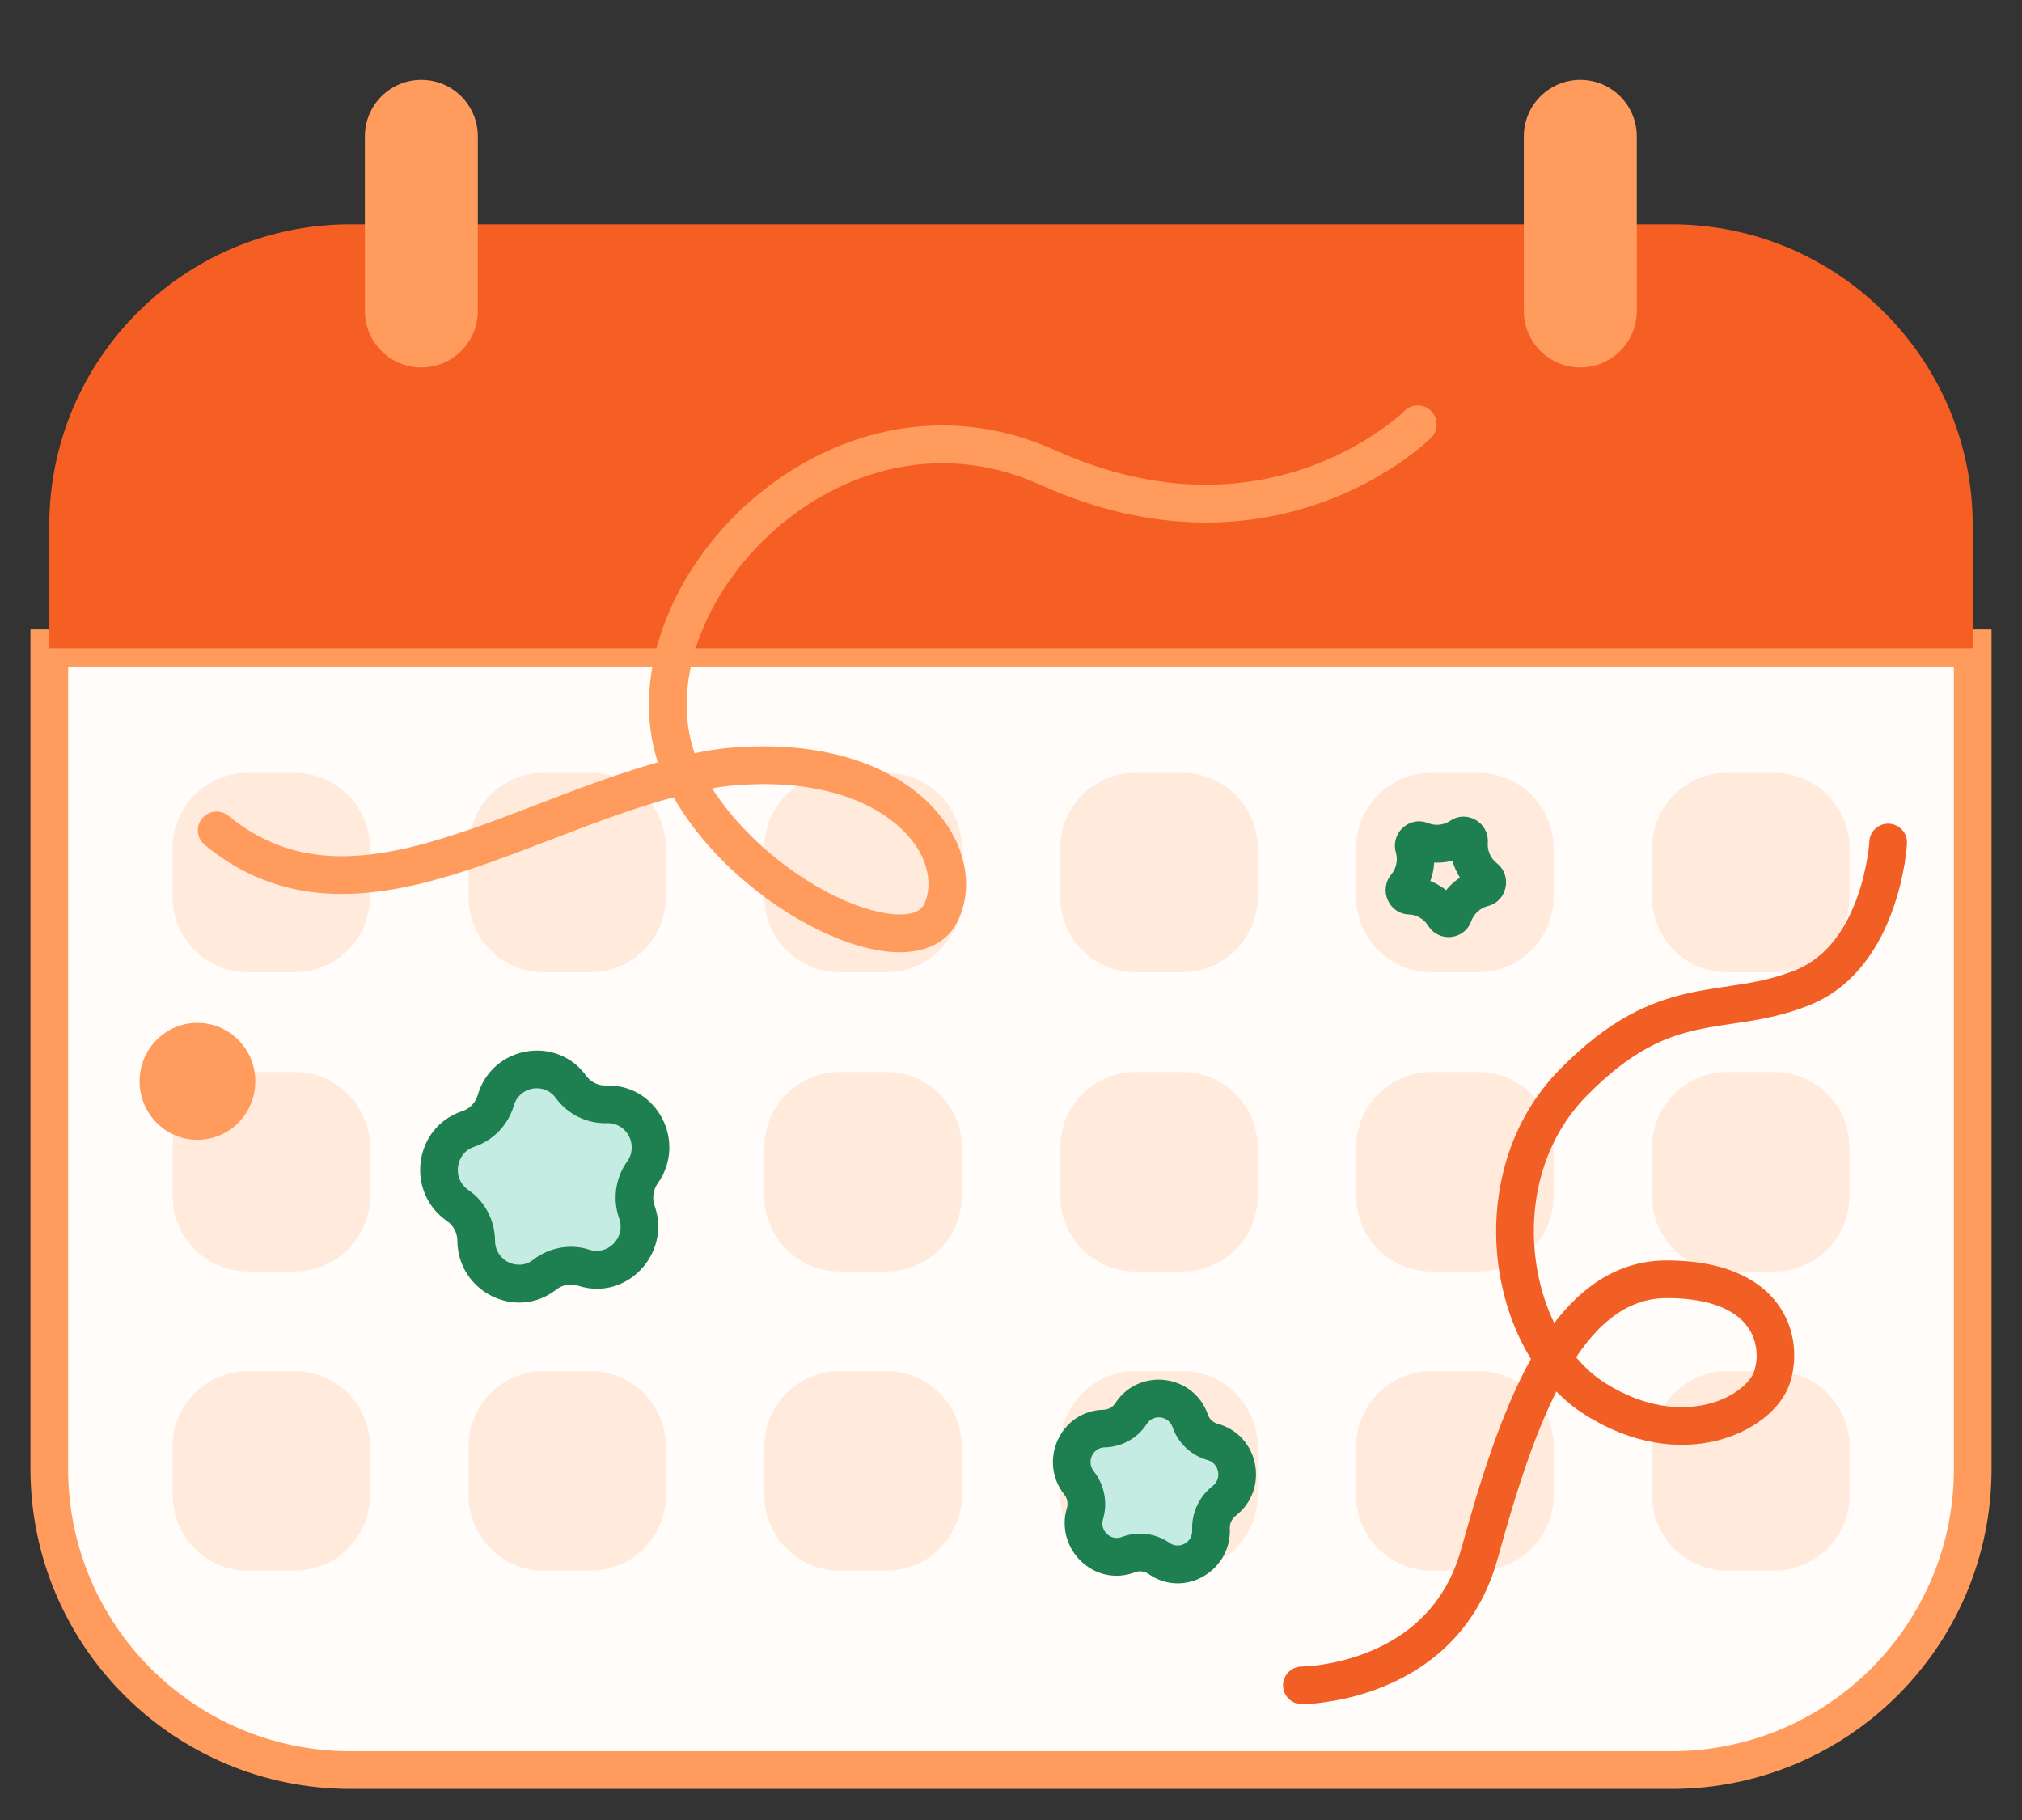 <?xml version="1.0" encoding="UTF-8"?>
<svg xmlns="http://www.w3.org/2000/svg" xmlns:xlink="http://www.w3.org/1999/xlink" width="53.704" height="48.333" viewBox="0 0 53.704 48.333">
<rect x="0" y="0" width="53.704" height="48.333" fill="#333333" stroke="none"/>
<defs>
<clipPath id="clip-0">
<path clip-rule="nonzero" d="M 36 21 L 40 21 L 40 25 L 36 25 Z M 36 21 "/>
</clipPath>
<clipPath id="clip-1">
<path clip-rule="evenodd" d="M 37.934 24.586 C 37.82 24.406 37.629 24.293 37.418 24.285 C 36.887 24.266 36.613 23.637 36.949 23.227 C 37.086 23.062 37.133 22.84 37.074 22.637 C 36.93 22.121 37.434 21.66 37.926 21.859 C 38.121 21.938 38.344 21.914 38.52 21.797 C 38.961 21.5 39.551 21.844 39.516 22.379 C 39.5 22.59 39.59 22.797 39.758 22.926 C 40.176 23.262 40.031 23.93 39.52 24.062 C 39.316 24.113 39.148 24.266 39.074 24.465 C 38.895 24.965 38.219 25.039 37.934 24.586 Z M 37.934 24.586 "/>
</clipPath>
</defs>
<path fill-rule="nonzero" fill="rgb(100%, 98.822%, 98.038%)" fill-opacity="1" d="M 1.309 17.215 L 52.395 17.215 L 52.395 39.008 C 52.395 43.426 48.812 47.008 44.395 47.008 L 9.309 47.008 C 4.891 47.008 1.309 43.426 1.309 39.008 Z M 1.309 17.215 "/>
<path fill-rule="nonzero" fill="rgb(100%, 61.2%, 36.499%)" fill-opacity="1" d="M 1.309 17.215 L 1.309 16.715 L 0.809 16.715 L 0.809 17.215 Z M 52.395 17.215 L 52.895 17.215 L 52.895 16.715 L 52.395 16.715 Z M 1.309 17.715 L 52.395 17.715 L 52.395 16.715 L 1.309 16.715 Z M 51.895 17.215 L 51.895 39.008 L 52.895 39.008 L 52.895 17.215 Z M 44.395 46.508 L 9.309 46.508 L 9.309 47.508 L 44.395 47.508 Z M 1.809 39.008 L 1.809 17.215 L 0.809 17.215 L 0.809 39.008 Z M 9.309 46.508 C 5.168 46.508 1.809 43.152 1.809 39.008 L 0.809 39.008 C 0.809 43.703 4.617 47.508 9.309 47.508 Z M 51.895 39.008 C 51.895 43.152 48.535 46.508 44.395 46.508 L 44.395 47.508 C 49.09 47.508 52.895 43.703 52.895 39.008 Z M 51.895 39.008 "/>
<path fill-rule="nonzero" fill="rgb(96.1%, 37.299%, 14.099%)" fill-opacity="1" d="M 1.309 13.957 C 1.309 9.539 4.891 5.957 9.309 5.957 L 44.395 5.957 C 48.812 5.957 52.395 9.539 52.395 13.957 L 52.395 17.215 L 1.309 17.215 Z M 1.309 13.957 "/>
<path fill-rule="nonzero" fill="rgb(100%, 91.763%, 86.273%)" fill-opacity="1" d="M 43.879 38.414 C 43.879 37.312 44.773 36.414 45.879 36.414 L 47.121 36.414 C 48.223 36.414 49.121 37.312 49.121 38.414 L 49.121 39.711 C 49.121 40.816 48.223 41.711 47.121 41.711 L 45.879 41.711 C 44.773 41.711 43.879 40.816 43.879 39.711 Z M 43.879 38.414 "/>
<path fill-rule="nonzero" fill="rgb(100%, 91.763%, 86.273%)" fill-opacity="1" d="M 36.02 38.414 C 36.02 37.312 36.918 36.414 38.02 36.414 L 39.262 36.414 C 40.363 36.414 41.262 37.312 41.262 38.414 L 41.262 39.711 C 41.262 40.816 40.363 41.711 39.262 41.711 L 38.02 41.711 C 36.918 41.711 36.02 40.816 36.02 39.711 Z M 36.02 38.414 "/>
<path fill-rule="nonzero" fill="rgb(100%, 91.763%, 86.273%)" fill-opacity="1" d="M 28.16 38.414 C 28.16 37.312 29.059 36.414 30.16 36.414 L 31.402 36.414 C 32.504 36.414 33.402 37.312 33.402 38.414 L 33.402 39.711 C 33.402 40.816 32.504 41.711 31.402 41.711 L 30.16 41.711 C 29.059 41.711 28.16 40.816 28.16 39.711 Z M 28.16 38.414 "/>
<path fill-rule="nonzero" fill="rgb(100%, 91.763%, 86.273%)" fill-opacity="1" d="M 20.301 38.414 C 20.301 37.312 21.199 36.414 22.301 36.414 L 23.543 36.414 C 24.648 36.414 25.543 37.312 25.543 38.414 L 25.543 39.711 C 25.543 40.816 24.648 41.711 23.543 41.711 L 22.305 41.711 C 21.199 41.711 20.301 40.816 20.301 39.711 Z M 20.301 38.414 "/>
<path fill-rule="nonzero" fill="rgb(100%, 91.763%, 86.273%)" fill-opacity="1" d="M 12.445 38.414 C 12.445 37.312 13.34 36.414 14.445 36.414 L 15.684 36.414 C 16.789 36.414 17.684 37.312 17.684 38.414 L 17.684 39.711 C 17.684 40.816 16.789 41.711 15.684 41.711 L 14.445 41.711 C 13.34 41.711 12.445 40.816 12.445 39.711 Z M 12.445 38.414 "/>
<path fill-rule="nonzero" fill="rgb(100%, 91.763%, 86.273%)" fill-opacity="1" d="M 4.586 38.414 C 4.586 37.312 5.48 36.414 6.586 36.414 L 7.824 36.414 C 8.93 36.414 9.824 37.312 9.824 38.414 L 9.824 39.711 C 9.824 40.816 8.93 41.711 7.824 41.711 L 6.586 41.711 C 5.48 41.711 4.586 40.816 4.586 39.711 Z M 4.586 38.414 "/>
<path fill-rule="nonzero" fill="rgb(100%, 91.763%, 86.273%)" fill-opacity="1" d="M 43.879 30.469 C 43.879 29.367 44.773 28.469 45.879 28.469 L 47.121 28.469 C 48.223 28.469 49.121 29.367 49.121 30.469 L 49.121 31.766 C 49.121 32.871 48.223 33.766 47.121 33.766 L 45.879 33.766 C 44.773 33.766 43.879 32.871 43.879 31.766 Z M 43.879 30.469 "/>
<path fill-rule="nonzero" fill="rgb(100%, 91.763%, 86.273%)" fill-opacity="1" d="M 36.02 30.469 C 36.02 29.367 36.918 28.469 38.02 28.469 L 39.262 28.469 C 40.363 28.469 41.262 29.367 41.262 30.469 L 41.262 31.766 C 41.262 32.871 40.363 33.766 39.262 33.766 L 38.02 33.766 C 36.918 33.766 36.02 32.871 36.02 31.766 Z M 36.02 30.469 "/>
<path fill-rule="nonzero" fill="rgb(100%, 91.763%, 86.273%)" fill-opacity="1" d="M 28.16 30.469 C 28.16 29.367 29.059 28.469 30.16 28.469 L 31.402 28.469 C 32.504 28.469 33.402 29.367 33.402 30.469 L 33.402 31.766 C 33.402 32.871 32.504 33.766 31.402 33.766 L 30.16 33.766 C 29.059 33.766 28.16 32.871 28.16 31.766 Z M 28.16 30.469 "/>
<path fill-rule="nonzero" fill="rgb(100%, 91.763%, 86.273%)" fill-opacity="1" d="M 20.301 30.469 C 20.301 29.367 21.199 28.469 22.301 28.469 L 23.543 28.469 C 24.648 28.469 25.543 29.367 25.543 30.469 L 25.543 31.766 C 25.543 32.871 24.648 33.766 23.543 33.766 L 22.305 33.766 C 21.199 33.766 20.301 32.871 20.301 31.766 Z M 20.301 30.469 "/>
<path fill-rule="nonzero" fill="rgb(100%, 98.822%, 98.038%)" fill-opacity="1" d="M 12.445 30.469 C 12.445 29.367 13.34 28.469 14.445 28.469 L 15.684 28.469 C 16.789 28.469 17.684 29.367 17.684 30.469 L 17.684 31.766 C 17.684 32.871 16.789 33.766 15.684 33.766 L 14.445 33.766 C 13.34 33.766 12.445 32.871 12.445 31.766 Z M 12.445 30.469 "/>
<path fill-rule="nonzero" fill="rgb(100%, 91.763%, 86.273%)" fill-opacity="1" d="M 4.586 30.469 C 4.586 29.367 5.48 28.469 6.586 28.469 L 7.824 28.469 C 8.93 28.469 9.824 29.367 9.824 30.469 L 9.824 31.766 C 9.824 32.871 8.93 33.766 7.824 33.766 L 6.586 33.766 C 5.48 33.766 4.586 32.871 4.586 31.766 Z M 4.586 30.469 "/>
<path fill-rule="nonzero" fill="rgb(100%, 91.763%, 86.273%)" fill-opacity="1" d="M 43.879 22.523 C 43.879 21.422 44.773 20.523 45.879 20.523 L 47.121 20.523 C 48.223 20.523 49.121 21.422 49.121 22.523 L 49.121 23.82 C 49.121 24.926 48.223 25.82 47.121 25.82 L 45.879 25.82 C 44.773 25.82 43.879 24.926 43.879 23.82 Z M 43.879 22.523 "/>
<path fill-rule="nonzero" fill="rgb(100%, 91.763%, 86.273%)" fill-opacity="1" d="M 36.02 22.523 C 36.02 21.422 36.918 20.523 38.02 20.523 L 39.262 20.523 C 40.363 20.523 41.262 21.422 41.262 22.523 L 41.262 23.82 C 41.262 24.926 40.363 25.82 39.262 25.82 L 38.02 25.82 C 36.918 25.82 36.02 24.926 36.02 23.82 Z M 36.02 22.523 "/>
<path fill-rule="nonzero" fill="rgb(100%, 91.763%, 86.273%)" fill-opacity="1" d="M 28.16 22.523 C 28.16 21.422 29.059 20.523 30.16 20.523 L 31.402 20.523 C 32.504 20.523 33.402 21.422 33.402 22.523 L 33.402 23.82 C 33.402 24.926 32.504 25.82 31.402 25.82 L 30.16 25.82 C 29.059 25.82 28.16 24.926 28.16 23.82 Z M 28.16 22.523 "/>
<path fill-rule="nonzero" fill="rgb(100%, 91.763%, 86.273%)" fill-opacity="1" d="M 20.301 22.523 C 20.301 21.422 21.199 20.523 22.301 20.523 L 23.543 20.523 C 24.648 20.523 25.543 21.422 25.543 22.523 L 25.543 23.82 C 25.543 24.926 24.648 25.82 23.543 25.82 L 22.305 25.82 C 21.199 25.82 20.301 24.926 20.301 23.82 Z M 20.301 22.523 "/>
<path fill-rule="nonzero" fill="rgb(100%, 91.763%, 86.273%)" fill-opacity="1" d="M 12.445 22.523 C 12.445 21.422 13.34 20.523 14.445 20.523 L 15.684 20.523 C 16.789 20.523 17.684 21.422 17.684 22.523 L 17.684 23.82 C 17.684 24.926 16.789 25.82 15.684 25.82 L 14.445 25.82 C 13.34 25.82 12.445 24.926 12.445 23.82 Z M 12.445 22.523 "/>
<path fill-rule="nonzero" fill="rgb(100%, 91.763%, 86.273%)" fill-opacity="1" d="M 4.586 22.523 C 4.586 21.422 5.48 20.523 6.586 20.523 L 7.824 20.523 C 8.93 20.523 9.824 21.422 9.824 22.523 L 9.824 23.82 C 9.824 24.926 8.93 25.82 7.824 25.82 L 6.586 25.82 C 5.48 25.82 4.586 24.926 4.586 23.82 Z M 4.586 22.523 "/>
<path fill-rule="evenodd" fill="rgb(76.862%, 92.548%, 88.626%)" fill-opacity="1" d="M 15.512 33.668 C 15.156 33.551 14.766 33.621 14.469 33.852 C 13.73 34.43 12.652 33.891 12.648 32.953 C 12.648 32.578 12.461 32.223 12.152 32.012 C 11.383 31.48 11.543 30.281 12.434 29.984 C 12.789 29.867 13.062 29.582 13.168 29.223 C 13.43 28.316 14.613 28.105 15.168 28.863 C 15.387 29.168 15.738 29.34 16.113 29.328 C 17.051 29.301 17.609 30.371 17.062 31.137 C 16.848 31.441 16.793 31.84 16.918 32.191 C 17.23 33.074 16.402 33.953 15.512 33.668 Z M 15.512 33.668 "/>
<path fill-rule="nonzero" fill="rgb(11.765%, 49.803%, 31.764%)" fill-opacity="1" d="M 16.445 32.359 C 16.625 32.867 16.145 33.344 15.664 33.191 L 15.355 34.145 C 16.656 34.562 17.832 33.277 17.387 32.023 Z M 16.656 30.848 C 16.344 31.285 16.266 31.855 16.445 32.359 L 17.387 32.023 C 17.316 31.824 17.348 31.598 17.469 31.426 Z M 16.125 29.828 C 16.645 29.812 16.969 30.41 16.656 30.848 L 17.469 31.426 C 18.25 30.332 17.461 28.785 16.098 28.828 Z M 14.762 29.16 C 15.078 29.594 15.59 29.844 16.125 29.828 L 16.098 28.828 C 15.891 28.836 15.691 28.738 15.57 28.57 Z M 13.648 29.359 C 13.793 28.855 14.453 28.734 14.762 29.16 L 15.57 28.57 C 14.777 27.473 13.062 27.777 12.688 29.086 Z M 12.59 30.457 C 13.102 30.289 13.496 29.875 13.648 29.359 L 12.688 29.086 C 12.629 29.285 12.477 29.445 12.277 29.508 Z M 12.438 31.602 C 11.996 31.297 12.102 30.621 12.59 30.457 L 12.277 29.508 C 10.984 29.941 10.766 31.664 11.871 32.426 Z M 13.148 32.949 C 13.145 32.414 12.879 31.902 12.438 31.602 L 11.871 32.426 C 12.043 32.543 12.148 32.746 12.148 32.957 Z M 14.16 33.457 C 13.766 33.77 13.152 33.488 13.148 32.949 L 12.148 32.957 C 12.156 34.289 13.695 35.09 14.777 34.246 Z M 14.777 34.246 C 14.941 34.117 15.156 34.078 15.355 34.145 L 15.664 33.191 C 15.152 33.023 14.59 33.125 14.16 33.457 Z M 14.777 34.246 "/>
<path fill-rule="nonzero" fill="rgb(100%, 61.2%, 36.499%)" fill-opacity="1" d="M 12.691 3.621 C 12.691 2.793 12.02 2.121 11.191 2.121 C 10.359 2.121 9.691 2.793 9.691 3.621 Z M 9.691 8.258 C 9.691 9.086 10.359 9.758 11.191 9.758 C 12.02 9.758 12.691 9.086 12.691 8.258 Z M 9.691 3.621 L 9.691 8.258 L 12.691 8.258 L 12.691 3.621 Z M 9.691 3.621 "/>
<path fill-rule="nonzero" fill="rgb(100%, 61.2%, 36.499%)" fill-opacity="1" d="M 43.473 3.621 C 43.473 2.793 42.801 2.121 41.973 2.121 C 41.145 2.121 40.473 2.793 40.473 3.621 Z M 40.473 8.258 C 40.473 9.086 41.145 9.758 41.973 9.758 C 42.801 9.758 43.473 9.086 43.473 8.258 Z M 40.473 3.621 L 40.473 8.258 L 43.473 8.258 L 43.473 3.621 Z M 40.473 3.621 "/>
<path fill-rule="evenodd" fill="rgb(76.862%, 92.548%, 88.626%)" fill-opacity="1" d="M 30.785 41.387 C 30.547 41.223 30.242 41.184 29.969 41.285 C 29.289 41.547 28.609 40.895 28.816 40.199 C 28.898 39.918 28.84 39.613 28.66 39.383 C 28.203 38.809 28.594 37.953 29.324 37.938 C 29.617 37.934 29.883 37.781 30.043 37.539 C 30.441 36.926 31.371 37.039 31.609 37.734 C 31.707 38.008 31.93 38.219 32.211 38.297 C 32.918 38.492 33.09 39.418 32.512 39.863 C 32.281 40.039 32.152 40.324 32.164 40.613 C 32.199 41.34 31.383 41.809 30.785 41.387 Z M 30.785 41.387 "/>
<path fill-rule="nonzero" fill="rgb(11.765%, 49.803%, 31.764%)" fill-opacity="1" d="M 31.664 40.637 C 31.68 40.969 31.312 41.148 31.07 40.98 L 30.5 41.797 C 31.453 42.465 32.715 41.715 32.664 40.59 Z M 32.207 39.465 C 31.848 39.742 31.645 40.184 31.664 40.637 L 32.664 40.59 C 32.656 40.465 32.719 40.336 32.816 40.258 Z M 32.078 38.777 C 32.375 38.859 32.465 39.266 32.207 39.465 L 32.816 40.258 C 33.715 39.566 33.457 38.121 32.344 37.812 Z M 31.141 37.895 C 31.289 38.328 31.641 38.656 32.078 38.777 L 32.344 37.812 C 32.223 37.781 32.125 37.691 32.082 37.57 Z M 30.461 37.812 C 30.633 37.547 31.035 37.598 31.141 37.895 L 32.082 37.57 C 31.707 36.484 30.246 36.305 29.621 37.266 Z M 29.336 38.438 C 29.793 38.43 30.215 38.195 30.461 37.812 L 29.621 37.266 C 29.555 37.371 29.438 37.434 29.312 37.438 Z M 29.051 39.074 C 28.848 38.816 29.027 38.445 29.336 38.438 L 29.312 37.438 C 28.16 37.465 27.562 38.805 28.27 39.695 Z M 29.297 40.34 C 29.426 39.906 29.332 39.43 29.051 39.074 L 28.27 39.695 C 28.348 39.793 28.375 39.93 28.336 40.055 Z M 29.789 40.82 C 29.512 40.926 29.199 40.66 29.297 40.34 L 28.336 40.055 C 28.016 41.133 29.062 42.168 30.148 41.754 Z M 30.148 41.754 C 30.266 41.711 30.398 41.727 30.5 41.797 L 31.07 40.98 C 30.695 40.715 30.215 40.656 29.789 40.82 Z M 30.148 41.754 "/>
<g clip-path="url(#clip-0)">
<g clip-path="url(#clip-1)">
<path fill-rule="nonzero" fill="rgb(11.765%, 49.803%, 31.764%)" fill-opacity="1" d="M 38.141 24.113 C 38.238 23.852 38.609 23.785 38.777 24.055 L 37.094 25.121 C 37.824 26.293 39.547 26.078 40.012 24.816 Z M 39.27 23.09 C 38.746 23.223 38.324 23.609 38.141 24.113 L 40.012 24.816 C 39.969 24.926 39.883 25.008 39.77 25.035 Z M 39.141 23.715 C 38.902 23.523 38.996 23.16 39.27 23.09 L 39.77 25.035 C 41.07 24.699 41.445 22.996 40.371 22.141 Z M 38.52 22.309 C 38.484 22.852 38.719 23.375 39.141 23.715 L 40.371 22.141 C 40.465 22.215 40.516 22.328 40.508 22.449 Z M 39.074 22.633 C 38.832 22.797 38.5 22.605 38.52 22.309 L 40.508 22.449 C 40.598 21.082 39.09 20.203 37.961 20.961 Z M 37.562 22.793 C 38.062 22.992 38.629 22.934 39.074 22.633 L 37.961 20.961 C 38.059 20.895 38.184 20.883 38.293 20.926 Z M 38.031 22.367 C 38.109 22.645 37.844 22.906 37.562 22.793 L 38.293 20.926 C 37.023 20.414 35.75 21.598 36.117 22.902 Z M 37.719 23.867 C 38.059 23.453 38.18 22.891 38.031 22.367 L 36.117 22.902 C 36.086 22.789 36.109 22.672 36.184 22.582 Z M 37.453 23.281 C 37.766 23.293 37.895 23.652 37.719 23.867 L 36.184 22.582 C 35.332 23.617 36.008 25.234 37.383 25.289 Z M 37.383 25.289 C 37.262 25.285 37.156 25.219 37.094 25.121 L 38.777 24.055 C 38.488 23.594 37.992 23.305 37.453 23.281 Z M 37.383 25.289 "/>
</g>
</g>
<path fill-rule="nonzero" fill="rgb(94.901%, 37.254%, 14.117%)" fill-opacity="1" d="M 34.578 44.258 C 34.301 44.258 34.078 44.48 34.078 44.758 C 34.078 45.031 34.301 45.258 34.578 45.258 Z M 50.648 22.402 C 50.664 22.125 50.453 21.891 50.176 21.875 C 49.902 21.859 49.664 22.07 49.648 22.348 Z M 34.578 44.758 C 34.578 45.258 34.578 45.258 34.578 45.258 C 34.582 45.258 34.582 45.258 34.582 45.258 C 34.582 45.258 34.582 45.258 34.586 45.258 C 34.59 45.258 34.594 45.258 34.598 45.258 C 34.605 45.258 34.621 45.258 34.637 45.254 C 34.668 45.254 34.715 45.254 34.773 45.25 C 34.891 45.242 35.055 45.227 35.254 45.195 C 35.648 45.137 36.191 45.02 36.766 44.781 C 37.926 44.305 39.246 43.328 39.777 41.395 L 38.812 41.129 C 38.383 42.688 37.344 43.461 36.387 43.855 C 35.902 44.055 35.445 44.156 35.105 44.207 C 34.938 44.234 34.801 44.246 34.711 44.25 C 34.664 44.254 34.629 44.254 34.605 44.258 C 34.594 44.258 34.586 44.258 34.582 44.258 C 34.578 44.258 34.578 44.258 34.578 44.258 C 34.578 44.258 34.578 44.258 34.578 44.758 Z M 39.777 41.395 C 40.262 39.641 40.805 37.875 41.551 36.551 C 42.301 35.219 43.172 34.473 44.266 34.473 L 44.266 33.473 C 42.621 33.473 41.488 34.621 40.68 36.059 C 39.867 37.504 39.297 39.383 38.812 41.129 Z M 44.266 34.473 C 45.535 34.473 46.137 34.855 46.406 35.223 C 46.688 35.602 46.707 36.078 46.586 36.43 L 47.535 36.746 C 47.734 36.148 47.723 35.316 47.211 34.625 C 46.691 33.922 45.73 33.473 44.266 33.473 Z M 46.586 36.43 C 46.5 36.684 46.09 37.109 45.352 37.289 C 44.645 37.461 43.691 37.395 42.633 36.73 L 42.102 37.574 C 43.375 38.379 44.609 38.5 45.586 38.262 C 46.531 38.031 47.301 37.438 47.535 36.746 Z M 42.633 36.73 C 41.633 36.098 40.922 34.793 40.77 33.297 C 40.617 31.816 41.023 30.238 42.141 29.102 L 41.426 28.402 C 40.062 29.789 39.598 31.68 39.773 33.398 C 39.949 35.109 40.77 36.738 42.102 37.574 Z M 42.141 29.102 C 43.312 27.91 44.223 27.535 45.078 27.348 C 45.539 27.246 45.957 27.199 46.469 27.117 C 46.961 27.035 47.492 26.922 48.066 26.691 L 47.691 25.762 C 47.215 25.953 46.762 26.055 46.305 26.129 C 45.863 26.203 45.355 26.262 44.863 26.371 C 43.82 26.602 42.734 27.07 41.426 28.402 Z M 48.066 26.691 C 49.312 26.188 49.953 25.062 50.273 24.148 C 50.441 23.688 50.531 23.254 50.586 22.938 C 50.609 22.781 50.625 22.648 50.637 22.555 C 50.641 22.512 50.645 22.473 50.645 22.445 C 50.648 22.434 50.648 22.422 50.648 22.414 C 50.648 22.41 50.648 22.41 50.648 22.406 C 50.648 22.406 50.648 22.406 50.648 22.402 C 50.648 22.402 50.648 22.402 50.148 22.375 C 49.648 22.348 49.648 22.348 49.648 22.348 C 49.648 22.348 49.648 22.348 49.648 22.352 C 49.648 22.355 49.648 22.359 49.648 22.371 C 49.648 22.387 49.645 22.418 49.641 22.453 C 49.633 22.527 49.621 22.641 49.598 22.777 C 49.551 23.051 49.473 23.422 49.332 23.816 C 49.047 24.617 48.551 25.418 47.691 25.762 Z M 48.066 26.691 "/>
<path fill-rule="nonzero" fill="rgb(100%, 61.2%, 36.499%)" fill-opacity="1" d="M 38.012 11.625 C 38.203 11.43 38.203 11.113 38.012 10.914 C 37.816 10.719 37.5 10.719 37.305 10.91 Z M 18.238 20.773 L 17.801 21.012 Z M 6.066 21.664 C 5.852 21.492 5.539 21.523 5.367 21.738 C 5.191 21.949 5.227 22.266 5.441 22.441 Z M 37.656 11.27 C 37.305 10.91 37.305 10.91 37.305 10.91 C 37.305 10.914 37.305 10.914 37.301 10.918 C 37.297 10.922 37.285 10.93 37.273 10.941 C 37.25 10.965 37.211 11 37.156 11.047 C 37.051 11.137 36.891 11.266 36.676 11.414 C 36.25 11.715 35.621 12.086 34.816 12.383 C 33.211 12.965 30.887 13.246 28.023 11.957 L 27.621 12.871 C 30.75 14.281 33.344 13.988 35.16 13.324 C 36.062 12.996 36.77 12.578 37.25 12.238 C 37.492 12.07 37.676 11.922 37.805 11.812 C 37.867 11.758 37.918 11.711 37.953 11.68 C 37.969 11.664 37.984 11.652 37.992 11.641 C 37.996 11.637 38 11.633 38.004 11.633 C 38.004 11.629 38.008 11.629 38.008 11.629 C 38.008 11.625 38.008 11.625 38.008 11.625 C 38.008 11.625 38.012 11.625 37.656 11.27 Z M 28.023 11.957 C 24.797 10.504 21.621 11.629 19.578 13.633 C 17.562 15.613 16.512 18.613 17.801 21.012 L 18.68 20.539 C 17.688 18.695 18.43 16.168 20.277 14.352 C 22.098 12.562 24.852 11.625 27.621 12.871 Z M 17.801 21.012 C 18.691 22.664 20.293 23.996 21.762 24.707 C 22.496 25.062 23.242 25.285 23.879 25.289 C 24.523 25.293 25.172 25.07 25.465 24.406 L 24.555 23.996 C 24.484 24.148 24.32 24.289 23.883 24.285 C 23.445 24.281 22.852 24.125 22.191 23.805 C 20.871 23.164 19.449 21.969 18.68 20.539 Z M 25.465 24.406 C 25.938 23.332 25.52 22.051 24.473 21.148 C 23.418 20.234 21.703 19.664 19.402 19.859 L 19.492 20.859 C 21.598 20.68 23.023 21.215 23.824 21.906 C 24.641 22.609 24.801 23.438 24.555 23.996 Z M 19.402 19.859 C 19.125 19.883 18.859 19.922 18.598 19.973 L 18.797 20.957 C 19.02 20.914 19.254 20.879 19.492 20.859 Z M 18.598 19.973 C 17.379 20.215 16.184 20.637 15.039 21.07 C 13.879 21.508 12.785 21.953 11.715 22.277 C 9.586 22.922 7.738 23.035 6.066 21.664 L 5.441 22.441 C 7.5 24.133 9.773 23.914 12.008 23.238 C 13.117 22.898 14.266 22.434 15.391 22.008 C 16.531 21.578 17.664 21.184 18.797 20.957 Z M 18.598 19.973 "/>
<path fill-rule="nonzero" fill="rgb(100%, 61.2%, 36.499%)" fill-opacity="1" d="M 6.781 28.715 C 6.781 29.574 6.094 30.27 5.242 30.27 C 4.395 30.27 3.707 29.574 3.707 28.715 C 3.707 27.859 4.395 27.164 5.242 27.164 C 6.094 27.164 6.781 27.859 6.781 28.715 Z M 6.781 28.715 "/>
</svg>
